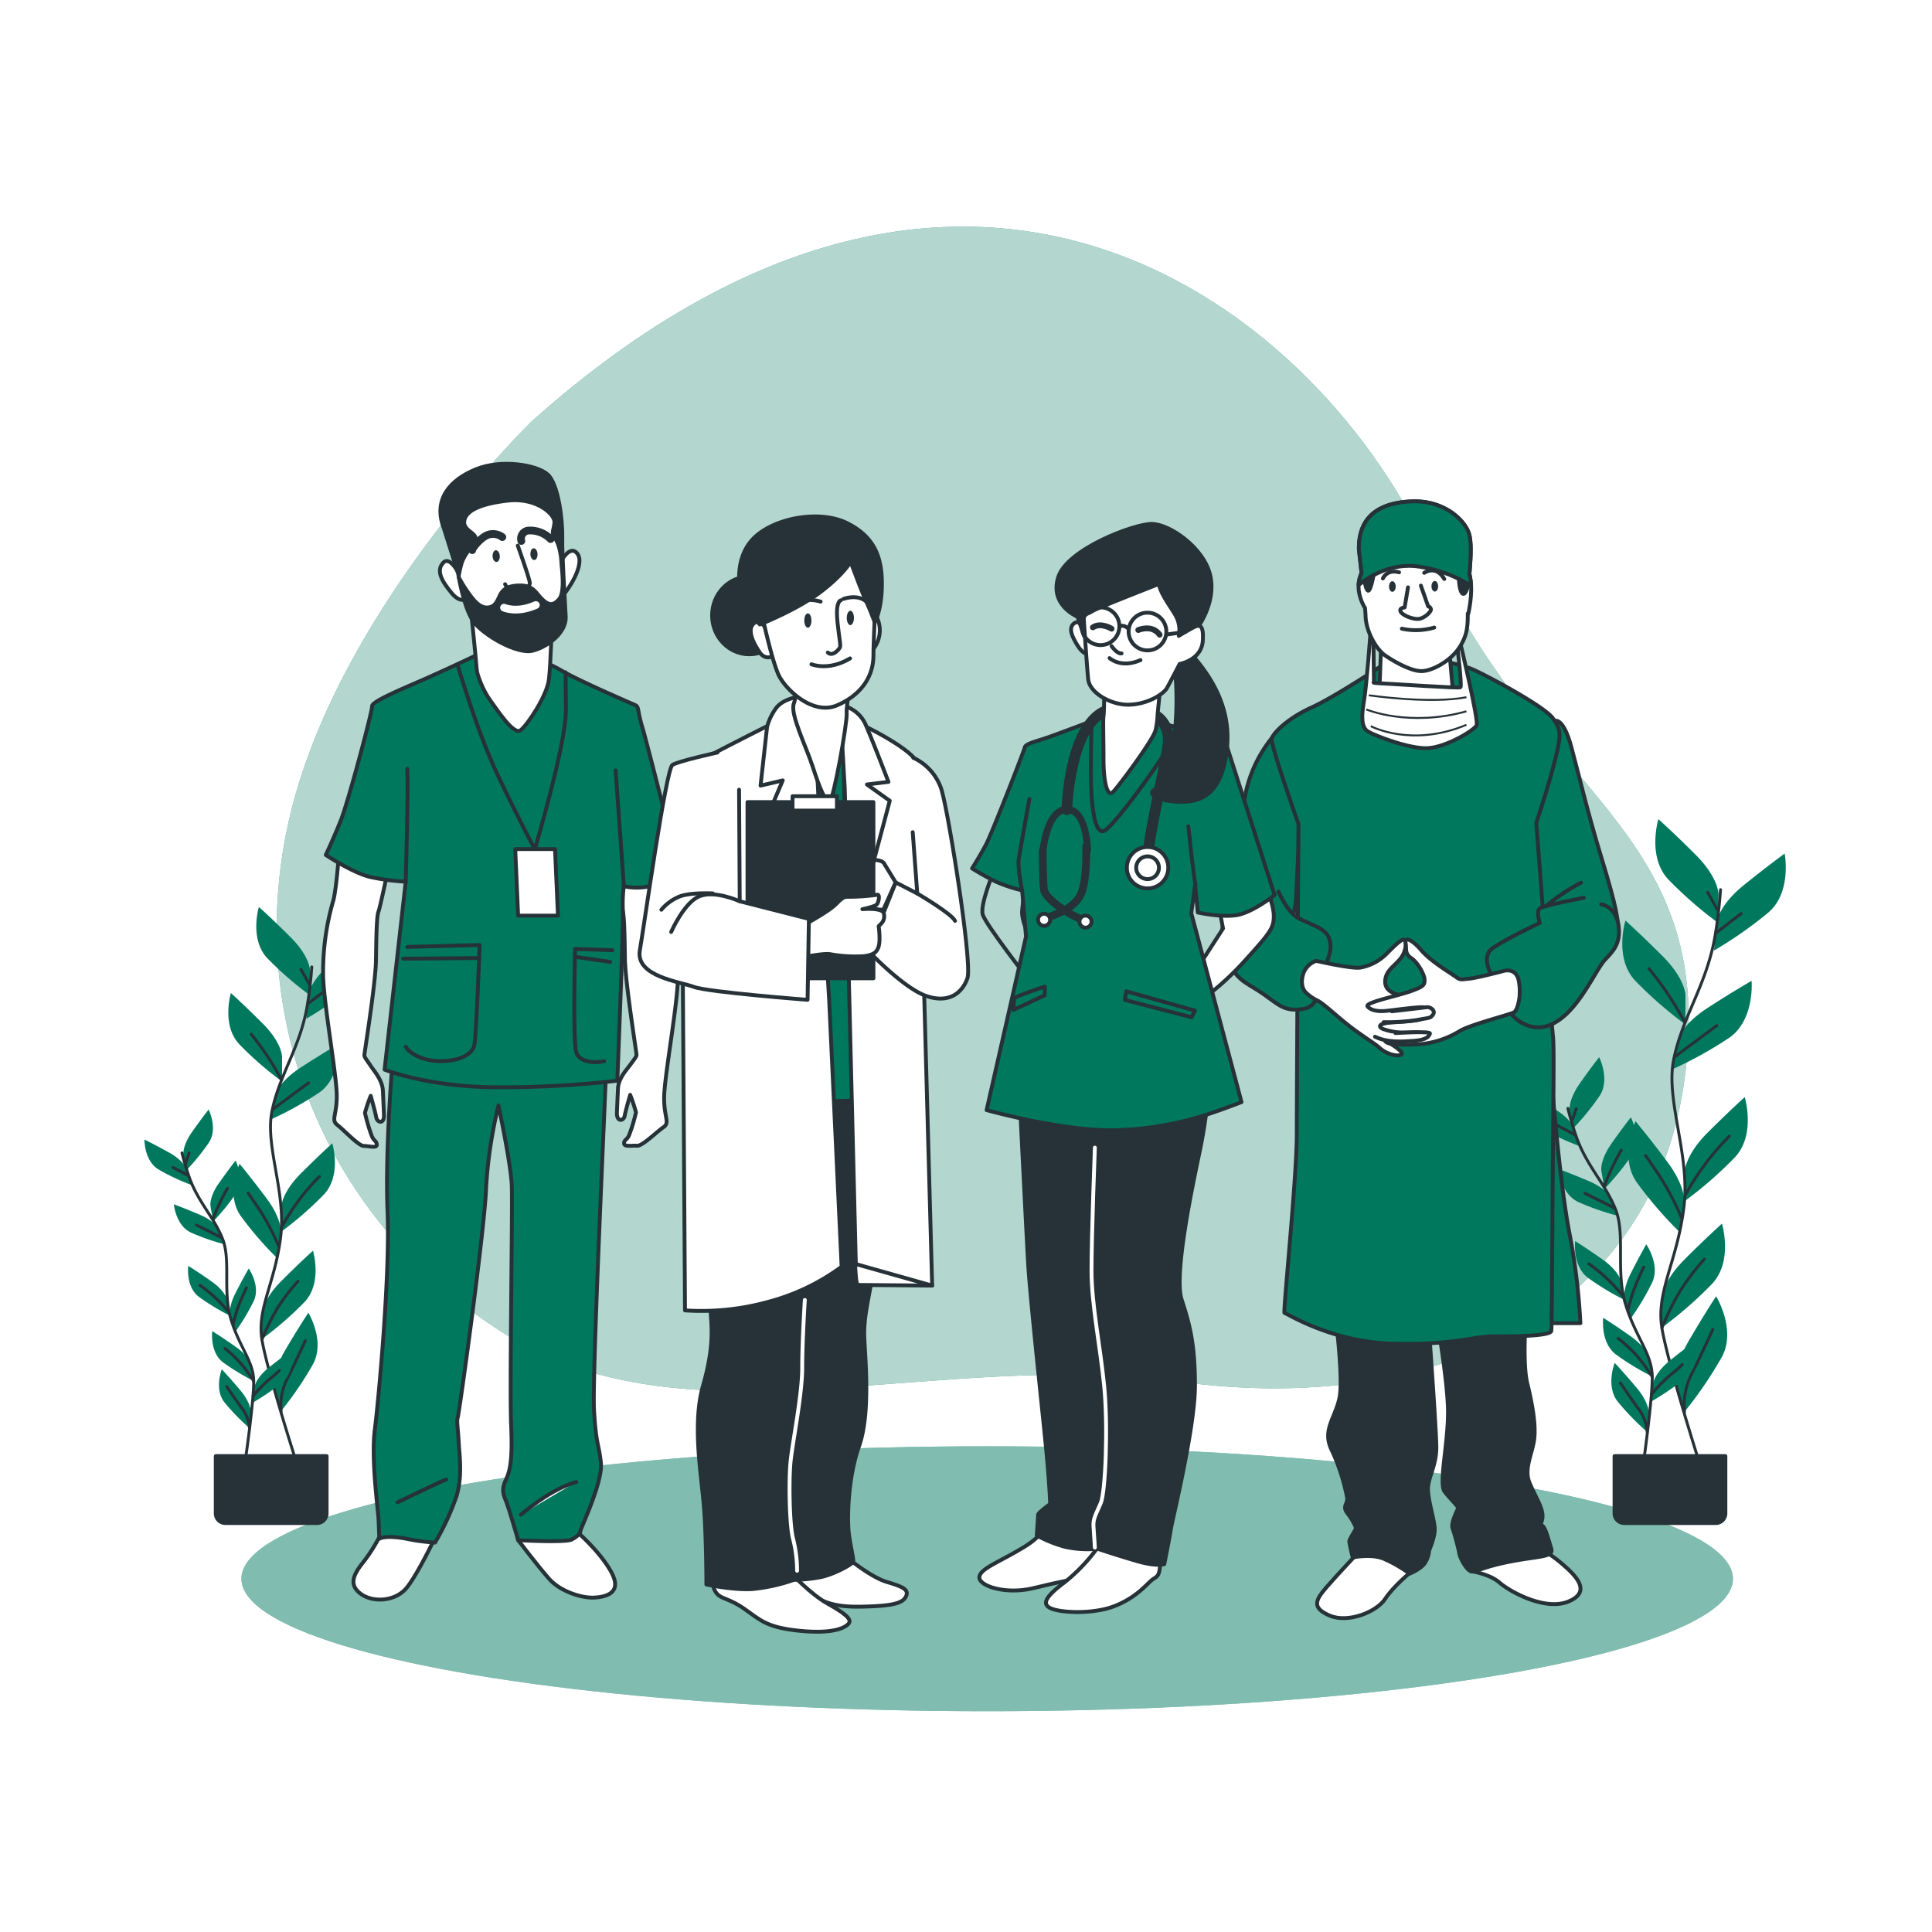<svg class="animated" id="freepik_stories-health-professional-team" xmlns="http://www.w3.org/2000/svg" viewBox="0 0 500 500" version="1.1" xmlns:xlink="http://www.w3.org/1999/xlink" xmlns:svgjs="http://svgjs.com/svgjs"><style>svg#freepik_stories-health-professional-team:not(.animated) .animable {opacity: 0;}svg#freepik_stories-health-professional-team.animated #freepik--background-simple--inject-13 {animation: 3s Infinite  linear floating;animation-delay: 0s;}svg#freepik_stories-health-professional-team.animated #freepik--Plants--inject-13 {animation: 3s Infinite  linear floating;animation-delay: 0s;}            @keyframes floating {                0% {                    opacity: 1;                    transform: translateY(0px);                }                50% {                    transform: translateY(-10px);                }                100% {                    opacity: 1;                    transform: translateY(0px);                }            }        </style><g id="freepik--background-simple--inject-13" class="animable" style="transform-origin: 254.331px 209.344px;"><path d="M137.65,109S90.09,155.09,76,207.38s6.29,107.18,54.22,137.56,111.88,4,175.48,12.68,122.58-16.06,130.45-79.8-38.14-72-65.88-134S252.16,6.82,137.65,109Z" style="fill: rgb(0, 120, 94); transform-origin: 254.331px 209.344px;" id="elduvwx8jjmt4" class="animable"></path><g id="elzcxfr79b6l"><path d="M137.65,109S90.09,155.09,76,207.38s6.29,107.18,54.22,137.56,111.88,4,175.48,12.68,122.58-16.06,130.45-79.8-38.14-72-65.88-134S252.16,6.82,137.65,109Z" style="fill: rgb(255, 255, 255); opacity: 0.7; transform-origin: 254.331px 209.344px;" class="animable"></path></g></g><g id="freepik--Floor--inject-13" class="animable" style="transform-origin: 255.48px 408.58px;"><ellipse cx="255.48" cy="408.58" rx="193" ry="34.28" style="fill: rgb(0, 120, 94); transform-origin: 255.48px 408.58px;" id="elgf34ldkgosq" class="animable"></ellipse><g id="elpcj3bgknuoj"><ellipse cx="255.48" cy="408.58" rx="193" ry="34.28" style="fill: rgb(255, 255, 255); opacity: 0.5; transform-origin: 255.48px 408.58px;" class="animable"></ellipse></g></g><g id="freepik--Plants--inject-13" class="animable" style="transform-origin: 249.773px 303.08px;"><path d="M444.74,231.33s0-4.2-5.88-10.09-9.67-9.24-9.67-9.24-2.94,9.66,2.52,15.55a103.82,103.82,0,0,0,13,11.34Z" style="fill: rgb(0, 120, 94); transform-origin: 436.57px 225.445px;" id="el6be8z4e5kan" class="animable"></path><path d="M436.2,257.57s0-4.2-5.88-10.08-9.66-9.25-9.66-9.25-3,9.67,2.52,15.55a103.31,103.31,0,0,0,13,11.34Z" style="fill: rgb(0, 120, 94); transform-origin: 428.023px 251.685px;" id="elr2h3348o4v" class="animable"></path><path d="M444.37,238.49s.44-4.18,6.92-9.41,10.58-8.17,10.58-8.17,1.91,9.92-4.15,15.19A103.68,103.68,0,0,1,443.57,246Z" style="fill: rgb(0, 120, 94); transform-origin: 452.863px 233.455px;" id="elpjizkhijl4c" class="animable"></path><path d="M434.06,269.48s.88-4.11,7.86-8.63,11.39-7,11.39-7,.85,10.07-5.72,14.68a104.21,104.21,0,0,1-15.12,8.36Z" style="fill: rgb(0, 120, 94); transform-origin: 442.908px 265.37px;" id="eldypqneyskos" class="animable"></path><path d="M436,303.27s0-4.21,5.88-10.09,9.66-9.24,9.66-9.24,2.94,9.66-2.52,15.54a102.89,102.89,0,0,1-13,11.35Z" style="fill: rgb(0, 120, 94); transform-origin: 444.165px 297.385px;" id="eleb321yfe0xe" class="animable"></path><path d="M435.9,311.51s.59-4.16-4.39-10.82-8.25-10.52-8.25-10.52-4.29,9.15.28,15.75A103.2,103.2,0,0,0,434.82,319Z" style="fill: rgb(0, 120, 94); transform-origin: 428.678px 304.585px;" id="elh8tws71du8p" class="animable"></path><path d="M430.1,336s0-4.2,5.88-10.08,9.66-9.24,9.66-9.24,2.95,9.66-2.52,15.54a102.89,102.89,0,0,1-13,11.35Z" style="fill: rgb(0, 120, 94); transform-origin: 438.267px 330.125px;" id="el6dxkql5a2ie" class="animable"></path><path d="M434,358.12s-1.07-4.07,3.13-11.25,7-11.39,7-11.39,5.29,8.6,1.5,15.68a104,104,0,0,1-9.73,14.27Z" style="fill: rgb(0, 120, 94); transform-origin: 440.438px 350.455px;" id="elndx7g7yz1gq" class="animable"></path><path d="M445.27,230.25a118.12,118.12,0,0,1-1.61,13.05c-2.32,12-8.14,19.76-10.46,30.62s4.35,24.83,2.56,38.77-7.21,21.69-5.66,31,9.87,35.4,9.87,35.4" style="fill: none; stroke: rgb(38, 50, 56); stroke-linecap: round; stroke-linejoin: round; stroke-width: 0.75px; transform-origin: 437.547px 304.67px;" id="eljrxinlth0q" class="animable"></path><line x1="444.31" y1="241.28" x2="450.65" y2="236.41" style="fill: none; stroke: rgb(38, 50, 56); stroke-linecap: round; stroke-linejoin: round; stroke-width: 0.75px; transform-origin: 447.48px 238.845px;" id="elxdebvgb57se" class="animable"></line><line x1="444.61" y1="235.68" x2="441.95" y2="230.96" style="fill: none; stroke: rgb(38, 50, 56); stroke-linecap: round; stroke-linejoin: round; stroke-width: 0.75px; transform-origin: 443.28px 233.32px;" id="ely47gtjsy9d" class="animable"></line><path d="M433.55,273.42s5.31-4,10.76-8" style="fill: none; stroke: rgb(38, 50, 56); stroke-linecap: round; stroke-linejoin: round; stroke-width: 0.75px; transform-origin: 438.93px 269.42px;" id="elvx1564jpbwq" class="animable"></path><path d="M435.92,264.39a82.45,82.45,0,0,0-9.15-13.68" style="fill: none; stroke: rgb(38, 50, 56); stroke-linecap: round; stroke-linejoin: round; stroke-width: 0.75px; transform-origin: 431.345px 257.55px;" id="elb7sei5ujeoe" class="animable"></path><path d="M436.2,309.24a65.52,65.52,0,0,1,11.36-15.18" style="fill: none; stroke: rgb(38, 50, 56); stroke-linecap: round; stroke-linejoin: round; stroke-width: 0.75px; transform-origin: 441.88px 301.65px;" id="eldn8bt0ze7t7" class="animable"></path><path d="M435.17,315.14a73.79,73.79,0,0,0-5.75-10.91c-3.09-4.57-3.54-5.16-3.54-5.16" style="fill: none; stroke: rgb(38, 50, 56); stroke-linecap: round; stroke-linejoin: round; stroke-width: 0.75px; transform-origin: 430.525px 307.105px;" id="elt6jyefttrro" class="animable"></path><path d="M430.1,343.68a69.93,69.93,0,0,1,4.78-9.67,62.09,62.09,0,0,1,6.19-8.11" style="fill: none; stroke: rgb(38, 50, 56); stroke-linecap: round; stroke-linejoin: round; stroke-width: 0.75px; transform-origin: 435.585px 334.79px;" id="el1lrbr9y9r65" class="animable"></path><path d="M435.94,365.43a18,18,0,0,1,1.59-9.3c2.21-4.28,4.72-9.88,5.75-12.09" style="fill: none; stroke: rgb(38, 50, 56); stroke-linecap: round; stroke-linejoin: round; stroke-width: 0.75px; transform-origin: 439.569px 354.735px;" id="elxiiaf4wr82p" class="animable"></path><path d="M406.22,287.46s-.46-2.63,2.59-7,5.06-6.85,5.06-6.85,2.89,5.75.11,10a66.18,66.18,0,0,1-6.94,8.53Z" style="fill: rgb(0, 120, 94); transform-origin: 410.691px 282.875px;" id="el3ydqx23jayw" class="animable"></path><path d="M414.42,303s-.45-2.63,2.6-7,5.05-6.85,5.05-6.85,2.9,5.74.11,10a65.72,65.72,0,0,1-6.94,8.52Z" style="fill: rgb(0, 120, 94); transform-origin: 418.894px 298.41px;" id="el5q2tegc23hs" class="animable"></path><path d="M407.23,291.91s-.73-2.57-5.36-5.15-7.53-4-7.53-4-.11,6.43,4.26,9.07a65.55,65.55,0,0,0,9.95,4.68Z" style="fill: rgb(0, 120, 94); transform-origin: 401.445px 289.635px;" id="ellz7uh73gk2j" class="animable"></path><path d="M417.06,310.22s-1-2.48-5.87-4.55-7.9-3.16-7.9-3.16.56,6.4,5.18,8.58a66.08,66.08,0,0,0,10.39,3.6Z" style="fill: rgb(0, 120, 94); transform-origin: 411.075px 308.6px;" id="elxqso68xswkf" class="animable"></path><path d="M419.51,331.62s-.45-2.63-4.78-5.68-7.07-4.75-7.07-4.75-.79,6.38,3.27,9.48a66.76,66.76,0,0,0,9.4,5.7Z" style="fill: rgb(0, 120, 94); transform-origin: 413.964px 328.78px;" id="elwg0v90kjhyo" class="animable"></path><path d="M420.47,336.78s-.83-2.54,1.58-7.26,4-7.49,4-7.49,3.68,5.27,1.53,9.9a65.69,65.69,0,0,1-5.65,9.43Z" style="fill: rgb(0, 120, 94); transform-origin: 424.293px 331.695px;" id="el1z3aism9iap" class="animable"></path><path d="M427.85,358s.31-2.66,4.45-6,6.78-5.14,6.78-5.14,1.16,6.32-2.72,9.64a65.13,65.13,0,0,1-9.06,6.23Z" style="fill: rgb(0, 120, 94); transform-origin: 433.271px 354.795px;" id="eln7hzc0xhwp" class="animable"></path><path d="M426.76,351.48s-.46-2.63-4.78-5.68-7.07-4.75-7.07-4.75-.79,6.38,3.27,9.47a65.64,65.64,0,0,0,9.4,5.71Z" style="fill: rgb(0, 120, 94); transform-origin: 421.214px 348.64px;" id="elmsspl8vh6e" class="animable"></path><path d="M426.7,365.81s.23-2.67-3.19-6.72-5.63-6.38-5.63-6.38-2.38,6,.77,10a65.27,65.27,0,0,0,7.65,7.89Z" style="fill: rgb(0, 120, 94); transform-origin: 421.861px 361.655px;" id="elcmrm0pz2x1b" class="animable"></path><path d="M405.77,286.85a78.21,78.21,0,0,0,2.42,8c2.77,7.28,7.25,11.51,9.89,18.07s0,16,2.6,24.59,6.88,12.81,6.92,18.81S425.27,379,425.27,379" style="fill: none; stroke: rgb(38, 50, 56); stroke-linecap: round; stroke-linejoin: round; stroke-width: 0.75px; transform-origin: 416.685px 332.925px;" id="elkyxke51hqs" class="animable"></path><line x1="407.57" y1="293.66" x2="403.06" y2="291.29" style="fill: none; stroke: rgb(38, 50, 56); stroke-linecap: round; stroke-linejoin: round; stroke-width: 0.75px; transform-origin: 405.315px 292.475px;" id="elavd0d5d536" class="animable"></line><line x1="406.77" y1="290.17" x2="407.93" y2="286.93" style="fill: none; stroke: rgb(38, 50, 56); stroke-linecap: round; stroke-linejoin: round; stroke-width: 0.75px; transform-origin: 407.35px 288.55px;" id="elw00gkr93n8" class="animable"></line><path d="M417.81,312.64s-3.77-1.92-7.62-3.82" style="fill: none; stroke: rgb(38, 50, 56); stroke-linecap: round; stroke-linejoin: round; stroke-width: 0.75px; transform-origin: 414px 310.73px;" id="eli2fklbjut1k" class="animable"></path><path d="M415.21,306.91a61.14,61.14,0,0,1,4.38-9.24" style="fill: none; stroke: rgb(38, 50, 56); stroke-linecap: round; stroke-linejoin: round; stroke-width: 0.75px; transform-origin: 417.4px 302.29px;" id="elannj88rfdfq" class="animable"></path><path d="M420,335.39a42,42,0,0,0-8.77-8.29" style="fill: none; stroke: rgb(38, 50, 56); stroke-linecap: round; stroke-linejoin: round; stroke-width: 0.75px; transform-origin: 415.615px 331.245px;" id="el0sq0jn9wmst" class="animable"></path><path d="M421.32,339a46.88,46.88,0,0,1,2.42-7.47c1.44-3.2,1.66-3.61,1.66-3.61" style="fill: none; stroke: rgb(38, 50, 56); stroke-linecap: round; stroke-linejoin: round; stroke-width: 0.75px; transform-origin: 423.36px 333.46px;" id="el8icnhq594v4" class="animable"></path><path d="M427.39,360.88a39.52,39.52,0,0,1,4.85-5,26.13,26.13,0,0,0,3.14-2.74" style="fill: none; stroke: rgb(38, 50, 56); stroke-linecap: round; stroke-linejoin: round; stroke-width: 0.75px; transform-origin: 431.385px 357.01px;" id="el0i0h6cgvpzoi" class="animable"></path><path d="M427.6,356.32a44.71,44.71,0,0,0-4.05-5.54,39.77,39.77,0,0,0-4.76-4.41" style="fill: none; stroke: rgb(38, 50, 56); stroke-linecap: round; stroke-linejoin: round; stroke-width: 0.75px; transform-origin: 423.195px 351.345px;" id="elxl4h6b9x6fg" class="animable"></path><path d="M426.3,370.6a11.48,11.48,0,0,0-2-5.66c-1.85-2.44-4-5.68-4.92-7" style="fill: none; stroke: rgb(38, 50, 56); stroke-linecap: round; stroke-linejoin: round; stroke-width: 0.75px; transform-origin: 422.84px 364.27px;" id="elwovqa9aso1" class="animable"></path><path d="M417.84,376.84h28.69a0,0,0,0,1,0,0v14.83a2.49,2.49,0,0,1-2.49,2.49H420.33a2.49,2.49,0,0,1-2.49-2.49V376.84A0,0,0,0,1,417.84,376.84Z" style="fill: rgb(38, 50, 56); stroke: rgb(38, 50, 56); stroke-linecap: round; stroke-linejoin: round; transform-origin: 432.185px 385.5px;" id="elt2mkn2fp4o" class="animable"></path><path d="M80.24,251.16s0-3.58-5-8.58S67,234.72,67,234.72s-2.5,8.22,2.14,13.22a88.54,88.54,0,0,0,11.08,9.65Z" style="fill: rgb(0, 120, 94); transform-origin: 73.284px 246.155px;" id="elkdgh9asw8h" class="animable"></path><path d="M73,273.47s0-3.57-5-8.57S59.76,257,59.76,257s-2.5,8.21,2.14,13.22A88,88,0,0,0,73,279.9Z" style="fill: rgb(0, 120, 94); transform-origin: 66.044px 268.45px;" id="eloo2fi2j9pgi" class="animable"></path><path d="M79.93,257.24s.37-3.55,5.88-8,9-6.94,9-6.94,1.62,8.43-3.53,12.92a88.34,88.34,0,0,1-12,8.42Z" style="fill: rgb(0, 120, 94); transform-origin: 87.166px 252.97px;" id="el3wiw1cd8mhc" class="animable"></path><path d="M71.16,283.6s.75-3.5,6.68-7.34,9.69-6,9.69-6,.72,8.55-4.87,12.47a88.13,88.13,0,0,1-12.85,7.12Z" style="fill: rgb(0, 120, 94); transform-origin: 78.685px 280.055px;" id="elfg0sbmeoyvg" class="animable"></path><path d="M72.81,312.33s0-3.57,5-8.58S86,295.89,86,295.89s2.5,8.22-2.15,13.22a87.1,87.1,0,0,1-11.07,9.65Z" style="fill: rgb(0, 120, 94); transform-origin: 79.726px 307.325px;" id="el9mpg8b4m16b" class="animable"></path><path d="M72.72,319.34s.51-3.53-3.73-9.2-7-8.95-7-8.95-3.64,7.78.24,13.4a87.9,87.9,0,0,0,9.6,11.12Z" style="fill: rgb(0, 120, 94); transform-origin: 66.59px 313.45px;" id="elau9vcq8l1mj" class="animable"></path><path d="M67.79,340.13s0-3.57,5-8.58S81,323.69,81,323.69s2.5,8.22-2.14,13.22a88.54,88.54,0,0,1-11.08,9.65Z" style="fill: rgb(0, 120, 94); transform-origin: 74.726px 335.125px;" id="el997wj755ts6" class="animable"></path><path d="M71.13,359s-.91-3.45,2.67-9.56,6-9.69,6-9.69S84.26,347,81,353.06a88.36,88.36,0,0,1-8.27,12.13Z" style="fill: rgb(0, 120, 94); transform-origin: 76.609px 352.47px;" id="elj9zg4dmncus" class="animable"></path><path d="M80.69,250.24a99.91,99.91,0,0,1-1.37,11.1c-2,10.21-6.92,16.8-8.89,26s3.7,21.12,2.18,33-6.14,18.44-4.82,26.35,8.4,30.11,8.4,30.11" style="fill: none; stroke: rgb(38, 50, 56); stroke-linecap: round; stroke-linejoin: round; stroke-width: 0.75px; transform-origin: 74.123px 313.52px;" id="el1f5oqbriqt4" class="animable"></path><line x1="79.88" y1="259.62" x2="85.27" y2="255.48" style="fill: none; stroke: rgb(38, 50, 56); stroke-linecap: round; stroke-linejoin: round; stroke-width: 0.75px; transform-origin: 82.575px 257.55px;" id="elx77jrbbmuns" class="animable"></line><line x1="80.13" y1="254.85" x2="77.87" y2="250.84" style="fill: none; stroke: rgb(38, 50, 56); stroke-linecap: round; stroke-linejoin: round; stroke-width: 0.75px; transform-origin: 79px 252.845px;" id="el7r9ye18l9ma" class="animable"></line><path d="M70.73,287s4.51-3.39,9.15-6.77" style="fill: none; stroke: rgb(38, 50, 56); stroke-linecap: round; stroke-linejoin: round; stroke-width: 0.75px; transform-origin: 75.305px 283.615px;" id="ellubvnfy1mhp" class="animable"></path><path d="M72.74,279.27A70.16,70.16,0,0,0,65,267.64" style="fill: none; stroke: rgb(38, 50, 56); stroke-linecap: round; stroke-linejoin: round; stroke-width: 0.75px; transform-origin: 68.87px 273.455px;" id="el3581nb1yix" class="animable"></path><path d="M73,317.41a55.82,55.82,0,0,1,9.66-12.91" style="fill: none; stroke: rgb(38, 50, 56); stroke-linecap: round; stroke-linejoin: round; stroke-width: 0.75px; transform-origin: 77.83px 310.955px;" id="elg95jc1yq64" class="animable"></path><path d="M72.1,322.43a63.07,63.07,0,0,0-4.88-9.28c-2.64-3.89-3-4.39-3-4.39" style="fill: none; stroke: rgb(38, 50, 56); stroke-linecap: round; stroke-linejoin: round; stroke-width: 0.75px; transform-origin: 68.16px 315.595px;" id="elgujwx5ugvvb" class="animable"></path><path d="M67.79,346.69a60.82,60.82,0,0,1,4.06-8.22,53,53,0,0,1,5.27-6.89" style="fill: none; stroke: rgb(38, 50, 56); stroke-linecap: round; stroke-linejoin: round; stroke-width: 0.75px; transform-origin: 72.455px 339.135px;" id="el5f0lzl8gztu" class="animable"></path><path d="M72.76,365.19a15.3,15.3,0,0,1,1.35-7.91c1.88-3.64,4-8.4,4.89-10.28" style="fill: none; stroke: rgb(38, 50, 56); stroke-linecap: round; stroke-linejoin: round; stroke-width: 0.75px; transform-origin: 75.845px 356.095px;" id="ela77c67j9rgu" class="animable"></path><path d="M47.48,298.89s-.38-2.24,2.21-5.92,4.3-5.82,4.3-5.82,2.46,4.88.09,8.52a55.9,55.9,0,0,1-5.9,7.25Z" style="fill: rgb(0, 120, 94); transform-origin: 51.285px 295.035px;" id="elh14xnomzv5d" class="animable"></path><path d="M54.46,312.1s-.39-2.24,2.21-5.92,4.3-5.83,4.3-5.83,2.46,4.89.09,8.53a55.9,55.9,0,0,1-5.9,7.25Z" style="fill: rgb(0, 120, 94); transform-origin: 58.265px 308.24px;" id="elv2ldnyzn4d" class="animable"></path><path d="M48.34,302.67s-.62-2.18-4.55-4.37-6.4-3.38-6.4-3.38-.1,5.46,3.61,7.72a56.19,56.19,0,0,0,8.46,4Z" style="fill: rgb(0, 120, 94); transform-origin: 43.425px 300.78px;" id="elfg79z0u8ua6" class="animable"></path><path d="M56.7,318.25s-.85-2.11-5-3.88S45,311.68,45,311.68s.48,5.45,4.41,7.3a56.22,56.22,0,0,0,8.83,3.07Z" style="fill: rgb(0, 120, 94); transform-origin: 51.62px 316.865px;" id="el8rs9i56z6bd" class="animable"></path><path d="M58.79,336.44s-.39-2.24-4.07-4.83-6-4-6-4S48,333,51.49,335.63a56.5,56.5,0,0,0,8,4.85Z" style="fill: rgb(0, 120, 94); transform-origin: 54.074px 334.045px;" id="elso5ouqimwoj" class="animable"></path><path d="M59.6,340.83s-.7-2.16,1.34-6.17,3.43-6.37,3.43-6.37,3.13,4.48,1.3,8.42a55.62,55.62,0,0,1-4.8,8Z" style="fill: rgb(0, 120, 94); transform-origin: 62.864px 336.5px;" id="elwjix9m6lt1b" class="animable"></path><path d="M65.88,358.91s.26-2.26,3.79-5.06,5.76-4.37,5.76-4.37,1,5.37-2.31,8.2A56.08,56.08,0,0,1,65.41,363Z" style="fill: rgb(0, 120, 94); transform-origin: 70.491px 356.24px;" id="elhrrbm9neglj" class="animable"></path><path d="M65,353.33s-.39-2.24-4.07-4.83-6-4-6-4-.68,5.43,2.78,8.06a56.07,56.07,0,0,0,8,4.85Z" style="fill: rgb(0, 120, 94); transform-origin: 60.293px 350.955px;" id="elvfexocb7np8" class="animable"></path><path d="M64.9,365.51s.19-2.26-2.71-5.71-4.79-5.42-4.79-5.42-2,5.07.65,8.5a56.09,56.09,0,0,0,6.51,6.71Z" style="fill: rgb(0, 120, 94); transform-origin: 60.789px 361.985px;" id="elu0tpyptdsrb" class="animable"></path><path d="M47.1,298.37a67.06,67.06,0,0,0,2.06,6.81c2.35,6.19,6.17,9.78,8.41,15.36s0,13.64,2.21,20.91,5.85,10.9,5.88,16-2,19.29-2,19.29" style="fill: none; stroke: rgb(38, 50, 56); stroke-linecap: round; stroke-linejoin: round; stroke-width: 0.75px; transform-origin: 56.38px 337.555px;" id="elk9wvusz508" class="animable"></path><line x1="48.63" y1="304.16" x2="44.8" y2="302.15" style="fill: none; stroke: rgb(38, 50, 56); stroke-linecap: round; stroke-linejoin: round; stroke-width: 0.75px; transform-origin: 46.715px 303.155px;" id="ely5bxhpm7iq" class="animable"></line><line x1="47.96" y1="301.2" x2="48.94" y2="298.44" style="fill: none; stroke: rgb(38, 50, 56); stroke-linecap: round; stroke-linejoin: round; stroke-width: 0.75px; transform-origin: 48.45px 299.82px;" id="elrh6yuwqc1i8" class="animable"></line><path d="M57.34,320.3s-3.2-1.63-6.48-3.25" style="fill: none; stroke: rgb(38, 50, 56); stroke-linecap: round; stroke-linejoin: round; stroke-width: 0.75px; transform-origin: 54.1px 318.675px;" id="elydyi42iqkie" class="animable"></path><path d="M55.13,315.43a52.65,52.65,0,0,1,3.73-7.86" style="fill: none; stroke: rgb(38, 50, 56); stroke-linecap: round; stroke-linejoin: round; stroke-width: 0.75px; transform-origin: 56.995px 311.5px;" id="el70sp4imvnai" class="animable"></path><path d="M59.23,339.65a35.59,35.59,0,0,0-7.46-7" style="fill: none; stroke: rgb(38, 50, 56); stroke-linecap: round; stroke-linejoin: round; stroke-width: 0.75px; transform-origin: 55.5px 336.15px;" id="eliznl64ifpos" class="animable"></path><path d="M60.32,342.7a40.36,40.36,0,0,1,2.06-6.35c1.23-2.72,1.41-3.08,1.41-3.08" style="fill: none; stroke: rgb(38, 50, 56); stroke-linecap: round; stroke-linejoin: round; stroke-width: 0.75px; transform-origin: 62.055px 337.985px;" id="elagq99u8upt" class="animable"></path><path d="M65.49,361.32a33.35,33.35,0,0,1,4.12-4.27,22.07,22.07,0,0,0,2.67-2.33" style="fill: none; stroke: rgb(38, 50, 56); stroke-linecap: round; stroke-linejoin: round; stroke-width: 0.75px; transform-origin: 68.885px 358.02px;" id="eljcsvl7m8ob" class="animable"></path><path d="M65.66,357.45a37.76,37.76,0,0,0-3.44-4.71,33.45,33.45,0,0,0-4-3.76" style="fill: none; stroke: rgb(38, 50, 56); stroke-linecap: round; stroke-linejoin: round; stroke-width: 0.75px; transform-origin: 61.94px 353.215px;" id="else5zjcigvk" class="animable"></path><path d="M64.56,369.59a9.83,9.83,0,0,0-1.71-4.82c-1.57-2.07-3.43-4.83-4.18-5.91" style="fill: none; stroke: rgb(38, 50, 56); stroke-linecap: round; stroke-linejoin: round; stroke-width: 0.75px; transform-origin: 61.615px 364.225px;" id="elcpljpdyglwv" class="animable"></path><path d="M55.84,376.84H84.53a0,0,0,0,1,0,0v14.83A2.49,2.49,0,0,1,82,394.16H58.33a2.49,2.49,0,0,1-2.49-2.49V376.84A0,0,0,0,1,55.84,376.84Z" style="fill: rgb(38, 50, 56); stroke: rgb(38, 50, 56); stroke-linecap: round; stroke-linejoin: round; transform-origin: 70.185px 385.5px;" id="elrd448e01ii" class="animable"></path></g><g id="freepik--character-4--inject-13" class="animable" style="transform-origin: 367.637px 274.264px;"><path d="M329.14,191a34.12,34.12,0,0,0-6.92,15c-1.84,9.33-6.37,26.86-5.8,32.94s2,9.47,7.49,10.46,8.62-3.82,9.76-7.92a71.68,71.68,0,0,0,1.69-8.2L336.49,211s-2-13.39-2.95-16.21S329.14,191,329.14,191Z" style="fill: rgb(0, 120, 94); stroke: rgb(38, 50, 56); stroke-linecap: round; stroke-linejoin: round; transform-origin: 326.43px 220.266px;" id="el7vzwupjf1kl" class="animable"></path><path d="M402.68,186.54s2-.44,3.9,6.5,4.19,16.9,7.94,29.18,4.48,16.33,4.19,19.07-2.45,5.78-10,5.78-11-2.89-13-9.39S394,211.1,393.86,208.5,400.36,185.24,402.68,186.54Z" style="fill: rgb(0, 120, 94); stroke: rgb(38, 50, 56); stroke-linecap: round; stroke-linejoin: round; transform-origin: 406.312px 216.776px;" id="el0x7pqwcjqn0p" class="animable"></path><path d="M351.1,402.24s-4.91,5.2-7.8,8.53-3.9,5.34.86,7.36,12.14-1,14.31-4.33,6.79-7.08,6.79-7.08,2.45-2.74-.73-6.64S352.54,400.65,351.1,402.24Z" style="fill: rgb(255, 255, 255); stroke: rgb(38, 50, 56); stroke-linecap: round; stroke-linejoin: round; transform-origin: 353.511px 408.653px;" id="elz7zl7iipdkr" class="animable"></path><path d="M380.57,406.58s4.91.72,7.51,3,11.71,7.37,17.77,4.91,2.17-6.5-1.15-9.39a35.28,35.28,0,0,0-6.07-4.33s-9.68-.72-14,1.44S380.57,406.58,380.57,406.58Z" style="fill: rgb(255, 255, 255); stroke: rgb(38, 50, 56); stroke-linecap: round; stroke-linejoin: round; transform-origin: 394.796px 407.9px;" id="el9o5hujqqs8b" class="animable"></path><path d="M345.46,339.39s2.32,17.34,1.16,22.54-4.48,8.24-2,13.3a52.28,52.28,0,0,1,4,12.28c.29,1.73-1.3,2.16,0,4a16.33,16.33,0,0,1,2.31,3.9c0,.44-1.73,2.89-1.73,3.47s.87,4.19.87,4.19,4.62-1,7.94.29a34.19,34.19,0,0,1,6.79,3.9s3-1.16,4.05-2.89a6.75,6.75,0,0,0,1-3c.14-.58,1.59-3.62,1.45-5.93s-1.74-7.22-1.74-10.11,2.17-6.07,2.17-10.69-2.17-34.24-2.17-34.24l2-.73s3.18,17.63,3.18,25.87-2.45,18.49-.86,20.51,3.46,3.76,3.46,4.19-1.88,3.61-1.44,5.2a63.59,63.59,0,0,1,1.73,6.36c0,.87,1.59,4.19,2.89,4.77s2-.73,9.68-2.31,12-1.16,11.27-3.47-1.44-5.35-2.31-5.93.29-1,0-3.17-1.88-4.48-3.32-7.95.57-7.22,1.15-10.84-.29-9-1.73-14.88-.15-20.37-.15-20.37l.73-5.63s-22.11,2-35.69,1.87l-14.59-.14S344.6,334.77,345.46,339.39Z" style="fill: rgb(38, 50, 56); stroke: rgb(38, 50, 56); stroke-linecap: round; stroke-linejoin: round; transform-origin: 372.636px 369.64px;" id="elbww1wjnsx3l" class="animable"></path><path d="M401.52,279s2,26.3,4.62,40A166.14,166.14,0,0,1,409,342.43H398.49c-.44,0,.72-48.69,1-53A62.83,62.83,0,0,1,401.52,279Z" style="fill: rgb(0, 120, 94); stroke: rgb(38, 50, 56); stroke-linecap: round; stroke-linejoin: round; transform-origin: 403.696px 310.715px;" id="elebcb6jsnni" class="animable"></path><path d="M358,172s-12.28,8.23-18.63,11.12-9.83,6.65-10.26,8,6.93,22.1,6.93,22.1-.43,68.63-.43,80.19-3.61,46.37-3.18,46.37,12,7.52,27.88,7.95,21-1.88,26-1.88,15,0,15.17-1.44.29-33.38.43-48.26.29-25.43,0-27.88-4.33-55.34-4.33-55.34,3-8.81,4.77-15.89,1.73-7.95-.44-11.12S383.46,174.11,380.57,173a43.45,43.45,0,0,0-11-2.31C366.85,170.5,358,172,358,172Z" style="fill: rgb(0, 120, 94); stroke: rgb(38, 50, 56); stroke-linecap: round; stroke-linejoin: round; transform-origin: 366.352px 259.228px;" id="el6cy6omrpx3e" class="animable"></path><path d="M330.87,230.75s1.88,4.33,4.19,6.21,7.66,2.75,8.81,5.64,0,5.05-1.3,8.52-.57,9.25-5.34,10-6.21-1-10.12-3.76-6.35-3.18-8.66-7.37-3-10-1-13.14" style="fill: rgb(0, 120, 94); stroke: rgb(38, 50, 56); stroke-linecap: round; stroke-linejoin: round; transform-origin: 330.308px 246.022px;" id="elsivjbcw4qfb" class="animable"></path><path d="M357.46,166.31,357,178.45s-1.15,1.73,5.78,2.16a52.41,52.41,0,0,0,13.29-1l-1.15-13.14s-7.23,3-11.42,1.59A40.42,40.42,0,0,0,357.46,166.31Z" style="fill: rgb(255, 255, 255); stroke: rgb(38, 50, 56); stroke-linecap: round; stroke-linejoin: round; transform-origin: 366.499px 173.496px;" id="elu9xb0ga3a1f" class="animable"></path><path d="M354.71,163.28s-1,14-1.73,18.2-.58,6.79,1,7.8,10.83,4.63,15.6,4.34,12-4.63,12.57-5.93S377.83,166,377.83,166l-.73.87s1.3,10.69.87,11-17.19-.87-20.23-1-2.16-.29-2.16-.29l-.15-12.28Z" style="fill: rgb(255, 255, 255); stroke: rgb(38, 50, 56); stroke-linecap: round; stroke-linejoin: round; transform-origin: 367.378px 178.458px;" id="el68w6rtza257" class="animable"></path><path d="M354.25,179.94s15.79,2.33,25.26.5" style="fill: none; stroke: rgb(38, 50, 56); stroke-miterlimit: 10; stroke-width: 0.5px; transform-origin: 366.88px 180.541px;" id="el0ummkgm3y99" class="animable"></path><path d="M353.59,183.6s11,4.65,25.92.49" style="fill: none; stroke: rgb(38, 50, 56); stroke-miterlimit: 10; stroke-width: 0.5px; transform-origin: 366.55px 184.71px;" id="elmz0te1404a8" class="animable"></path><path d="M354.75,187.92s10.47,5.65,24.76-.34" style="fill: none; stroke: rgb(38, 50, 56); stroke-miterlimit: 10; stroke-width: 0.5px; transform-origin: 367.13px 188.957px;" id="elppelpgaksqf" class="animable"></path><path d="M380.29,148.54c.36-4.44.66-9-.44-11.27-1.73-3.61-6.94-7.8-14.45-7.51s-13.87,3.18-13.72,12.42c0,0,.32,2.75.69,6.12a8.28,8.28,0,0,0-.69,4.72,11.63,11.63,0,0,0,1.59,4.35c.07.86.12,1.6.14,2.15.14,3.9,2.74,8.52,5.06,10.11s6.64,4.05,9.39,4.05,7.65-2.6,10-6.36c1.82-3,2-5,2-8.53H380a31.34,31.34,0,0,0,.73-5.64A17.43,17.43,0,0,0,380.29,148.54Z" style="fill: rgb(255, 255, 255); stroke: rgb(38, 50, 56); stroke-linecap: round; stroke-linejoin: round; transform-origin: 366.167px 151.713px;" id="elagfwxigtxw" class="animable"></path><path d="M353,149.41s.43,3.61,1.15,3.46,1.59-5.34,1.59-5.34Z" style="fill: rgb(38, 50, 56); stroke: rgb(38, 50, 56); stroke-linecap: round; stroke-linejoin: round; transform-origin: 354.37px 150.202px;" id="ele2i0hgtvfzs" class="animable"></path><path d="M377.54,149s0,4.05,1,4.63,1.73-3.47,1.73-3.47A7.17,7.17,0,0,0,377.54,149Z" style="fill: rgb(38, 50, 56); stroke: rgb(38, 50, 56); stroke-linecap: round; stroke-linejoin: round; transform-origin: 378.905px 151.343px;" id="el6c2arpzkxm3" class="animable"></path><path d="M379.85,137.27c-1.73-3.61-6.94-7.8-14.45-7.51s-13.87,3.18-13.72,12.42c0,0,.32,2.75.69,6.12a8.33,8.33,0,0,0-.77,3.11c2.81-2.25,8.07-5.47,14.67-4.89a34.25,34.25,0,0,1,14.44,5.09,16.92,16.92,0,0,0-.42-3.07C380.65,144.1,381,139.57,379.85,137.27Z" style="fill: rgb(0, 120, 94); stroke: rgb(38, 50, 56); stroke-linecap: round; stroke-linejoin: round; transform-origin: 366.155px 140.678px;" id="elsdodbc0p8cr" class="animable"></path><path d="M364.39,152l-.87,5.2s-1.59.14-1,1.15,3.61,2.17,5.06,1.74,2.89-1.88,2.74-2.46a1,1,0,0,0-.72-.72l-1.88-5.35" style="fill: none; stroke: rgb(38, 50, 56); stroke-linecap: round; stroke-linejoin: round; transform-origin: 366.36px 155.871px;" id="elupkmp2qxqhd" class="animable"></path><path d="M362.8,162.7a17.14,17.14,0,0,0,8.38-.29" style="fill: none; stroke: rgb(38, 50, 56); stroke-linecap: round; stroke-linejoin: round; transform-origin: 366.99px 162.748px;" id="eltc6nlvr87xo" class="animable"></path><path d="M361.21,151.79c0,.76-.39,1.37-.87,1.37s-.86-.61-.86-1.37.39-1.37.86-1.37S361.21,151,361.21,151.79Z" style="fill: rgb(38, 50, 56); transform-origin: 360.345px 151.79px;" id="elah9pwzre2ne" class="animable"></path><path d="M372.19,151.72c0,.76-.39,1.37-.86,1.37s-.87-.61-.87-1.37.39-1.37.87-1.37S372.19,151,372.19,151.72Z" style="fill: rgb(38, 50, 56); transform-origin: 371.325px 151.72px;" id="elrtmlze7tna" class="animable"></path><path d="M357.89,149.7s1-2.46,4.19-1.59" style="fill: none; stroke: rgb(38, 50, 56); stroke-linecap: round; stroke-linejoin: round; transform-origin: 359.985px 148.812px;" id="elio0039rj02" class="animable"></path><path d="M368.58,148.25s3-2.17,5.2,1.59" style="fill: none; stroke: rgb(38, 50, 56); stroke-linecap: round; stroke-linejoin: round; transform-origin: 371.18px 148.734px;" id="eln1uveiqw78p" class="animable"></path><path d="M341.27,248.81s8.82,2,10.84,1.59a12.82,12.82,0,0,0,6.93-3.76c2.61-2.6,4.77-4.77,4.77-2.6a6.45,6.45,0,0,1-1.88,4.62c-1,1.16-2.89,2.46-3.32,4.34s.15,3.32,2.46,4.19,9.53,2.16,9.53,4-.58,6.22-3.18,7.66-8.95.43-8.95.43,5.2,2.89,4.19,3.62-4.05-.29-5.49-1.59-2-1.45-6.22-4.48-7.8-6.65-9.82-7.8a12.06,12.06,0,0,1-3-2c-1.16-1-1.59-3-.73-5.34a5.43,5.43,0,0,1,3.18-3Z" style="fill: rgb(255, 255, 255); stroke: rgb(38, 50, 56); stroke-linecap: round; stroke-linejoin: round; transform-origin: 353.773px 258.148px;" id="el1jgxpv20nvd" class="animable"></path><path d="M409.9,232.34s-10.4,2-11.41,2.74,0,3.76,0,3.76-8.82,4.19-12.14,6.5-.29,6.94-.14,7.51c0,0,2.6,8.53,6.93,11.42s8.81,1.87,13.15-2.75,7.08-11,9.1-13.15,4.19-4.19,3.47-9-4.48-5.35-4.48-5.35" style="fill: rgb(0, 120, 94); stroke: rgb(38, 50, 56); stroke-linecap: round; stroke-linejoin: round; transform-origin: 401.901px 249.114px;" id="elpdsdxm5ompf" class="animable"></path><path d="M388.66,251.41s-6.64,1.73-8.52,1.88-2.17.43-3.32-.44-6.51-4-9-6.93-4.34-3.47-4.05-1.88-.29,2.74,1.45,3.9,3.46,4.34,3.46,5.64-.14,1.73-3.75,3-11.85,2.89-11,3.9,2.6,1.3,4.48,1.16,9.68-1.3,10.25-.87a1.73,1.73,0,0,1-.43,2.74c-1.3.87-5.92.87-8.67,1.16s-2.89,1-1.73,1.59a15.2,15.2,0,0,0,5.83.95c2.31,0,5-.23,3.85.49s-2.75.87-5.64,1.3-3.9-.86-3.46.29,3.9,1.16,8.23,1a23.52,23.52,0,0,0,11.13-3.46c2.89-1.74,13.43-4.34,14.16-4.91s1.87-3.91,1.15-7.95S388.66,251.41,388.66,251.41Z" style="fill: rgb(255, 255, 255); stroke: rgb(38, 50, 56); stroke-linecap: round; stroke-linejoin: round; transform-origin: 373.589px 256.763px;" id="eljqdbenj7zhr" class="animable"></path><path d="M400.08,234.5a52.75,52.75,0,0,1,9.1-6.06" style="fill: none; stroke: rgb(38, 50, 56); stroke-linecap: round; stroke-linejoin: round; transform-origin: 404.63px 231.47px;" id="el4gxm9sopjeh" class="animable"></path><path d="M360.2,261.72s8.22-.94,9.05-1.06,2.35.82,1.64,1.88-1.06.82-4,1.41a52.68,52.68,0,0,1-8.82.59" style="fill: rgb(255, 255, 255); stroke: rgb(38, 50, 56); stroke-linecap: round; stroke-linejoin: round; transform-origin: 364.572px 262.599px;" id="elnrpb91qvkj9" class="animable"></path><path d="M361.14,267.36s9.16-.59,8.93.12-.82,1.64-4.11,1.88-7,.47-10.11-1.06" style="fill: rgb(255, 255, 255); stroke: rgb(38, 50, 56); stroke-linecap: round; stroke-linejoin: round; transform-origin: 362.962px 268.332px;" id="eltgerpnum7w7" class="animable"></path></g><g id="freepik--character-3--inject-13" class="animable" style="transform-origin: 290.72px 276.392px;"><path d="M269.52,395.12s1.56,1.55-4.66,5.35-11.41,5.53-11.41,7.78,6.91,4.49,14,2.76,10-2.24,14-2.93,5.19-4.15,5.19-9-10.54-6-11.75-6.22S270.39,393.22,269.52,395.12Z" style="fill: rgb(255, 255, 255); stroke: rgb(38, 50, 56); stroke-linecap: round; stroke-linejoin: round; transform-origin: 270.045px 402.22px;" id="eldx1bstjinhp" class="animable"></path><path d="M285.07,399.09a46.1,46.1,0,0,1-9.5,10.37c-5.36,4-6.05,5.87-3.28,6.91s10.71,1.38,16.07-.69,7.95-5.18,9.5-6.57,2.42-.52,2.42-6.05-5.88-7.43-10.71-7.08S285.07,399.09,285.07,399.09Z" style="fill: rgb(255, 255, 255); stroke: rgb(38, 50, 56); stroke-linecap: round; stroke-linejoin: round; transform-origin: 285.489px 406.567px;" id="el6aqorb8ka46" class="animable"></path><path d="M264,286.43s1.56,31.45,2.08,40.61,4.32,43.54,5,51.66.69,10.54.69,10.54-3.11,2.25-3.11,2.77-.35,5.35-.35,5.35a33.1,33.1,0,0,0,7.26,2.94,26.57,26.57,0,0,0,8.47.52s5.7,1.9,10.54,3.28,6.74.69,6.74.69,1.38-6.91,1.72-9.16,6.22-26.09,6.22-37-1.38-15.9-3.45-22.29,2.76-29.21,4.49-37.5a136.63,136.63,0,0,0,2.25-14S297.69,292.48,264,286.43Z" style="fill: rgb(38, 50, 56); stroke: rgb(38, 50, 56); stroke-linecap: round; stroke-linejoin: round; transform-origin: 288.275px 344.901px;" id="elbg00nnvmxw" class="animable"></path><path d="M283.35,297s-.87,23-.87,31.79,2.25,19.53,3.28,29.9.35,27.3-.86,30.24-2.07,4-1.9,6.22.35,5.35.35,5.35" style="fill: none; stroke: rgb(255, 255, 255); stroke-linecap: round; stroke-linejoin: round; transform-origin: 284.372px 348.75px;" id="elovubmzm96us" class="animable"></path><path d="M280.58,163.22s-1-3.11-2.6-1.9-.51,3.46.87,5.71,2.93,2.76,3.11,1.55S280.58,163.22,280.58,163.22Z" style="fill: rgb(255, 255, 255); stroke: rgb(38, 50, 56); stroke-linecap: round; stroke-linejoin: round; transform-origin: 279.58px 165.129px;" id="elsa8gexdwf2" class="animable"></path><path d="M280.58,164.61l-1.73-5s-7.25-2.94-5-10.2,19.53-13.82,24.19-13.82,13.65,6.22,15.21,13.48-3.63,13.82-3.63,13.82-2.25,6.39-4,6.05-.7-5.36-2.94-9.33-3.63-6-6.05-5-12.44,4-13.3,5.35S280.93,165.47,280.58,164.61Z" style="fill: rgb(38, 50, 56); stroke: rgb(38, 50, 56); stroke-linecap: round; stroke-linejoin: round; transform-origin: 293.48px 152.272px;" id="el1sk7v2hltdh" class="animable"></path><path d="M315.66,235.8l.86,4.49-10.71,16.59,2.42,3.8a74,74,0,0,0,13.82-11.92c6.91-7.6,7.6-8.64,7.6-11.75s-2.41-8.47-2.41-8.47S322.4,235.8,315.66,235.8Z" style="fill: rgb(255, 255, 255); stroke: rgb(38, 50, 56); stroke-linecap: round; stroke-linejoin: round; transform-origin: 317.73px 244.61px;" id="elcmwzoph24e" class="animable"></path><path d="M257.08,225.78s-3.46,8.29-2.76,10.88,12.61,17.8,12.61,17.8l2.07-5.7s-4.49-9.33-4.49-12.44,1.56-9.16,1.56-9.16Z" style="fill: none; stroke: rgb(38, 50, 56); stroke-linecap: round; stroke-linejoin: round; transform-origin: 261.613px 240.12px;" id="ela5z1djw5us" class="animable"></path><path d="M287.67,184.65s-14.86,5.7-17.63,6.57-4.67,1.38-4.84,2.24-8.46,22.12-10,25.06-3.63,6.22-3.63,6.22a69.58,69.58,0,0,0,6.22,3.46,39,39,0,0,0,6.74,2.24l1,11.93-10.2,44.92s20.39,5.7,34,5.19a84.15,84.15,0,0,0,25.4-4.84c2.6-.87,6.57-2.42,6.57-2.42l-13-48.9,1-7.26.69,7.09s6.91,1.55,10.88.51,9-5,9-5l-12.79-39.91-23.84-6.57Z" style="fill: rgb(0, 120, 94); stroke: rgb(38, 50, 56); stroke-linecap: round; stroke-linejoin: round; transform-origin: 290.72px 238.581px;" id="eljw66kk6k11g" class="animable"></path><path d="M304.46,188.22l-11.09-3.05-5.7-.52-5.13,2c-.1,2.72-.23,7.35-.23,12.9,0,9,1,16.94,3.63,15.38s15-18.31,17.1-23A25.9,25.9,0,0,0,304.46,188.22Z" style="fill: rgb(0, 120, 94); stroke: rgb(38, 50, 56); stroke-linecap: round; stroke-linejoin: round; transform-origin: 293.385px 199.889px;" id="eluyhbhks71yp" class="animable"></path><path d="M309.44,229.06c-.35-.34-1.9-15.21-1.9-15.21" style="fill: none; stroke: rgb(38, 50, 56); stroke-linecap: round; stroke-linejoin: round; transform-origin: 308.49px 221.455px;" id="el1bxrjh9gw21" class="animable"></path><path d="M264.51,230.44s-1.21-5.87-.86-8.12,2.76-15.55,2.76-15.55" style="fill: none; stroke: rgb(38, 50, 56); stroke-linecap: round; stroke-linejoin: round; transform-origin: 264.998px 218.605px;" id="elp1ck0a5becm" class="animable"></path><path d="M270.39,255.33s-7.95,2.59-7.95,3.11-.18,2.93-.18,2.93l8.13-3.8Z" style="fill: none; stroke: rgb(38, 50, 56); stroke-linecap: round; stroke-linejoin: round; transform-origin: 266.325px 258.35px;" id="elhkuf1nwcaf6" class="animable"></path><polygon points="291.47 256.54 291.12 258.78 308.4 263.27 309.26 261.55 291.47 256.54" style="fill: none; stroke: rgb(38, 50, 56); stroke-linecap: round; stroke-linejoin: round; transform-origin: 300.19px 259.905px;" id="el56m5dnv67y9" class="animable"></polygon><path d="M297.17,222.18a.89.89,0,0,1-.89-.89c0-3,1.49-10.24,2.94-17.24,1.15-5.57,2.24-10.84,2.24-12.49a6.4,6.4,0,0,0-1.94-4.91c-2.07-1.92-5.75-2.7-10.93-2.32-10.81.8-11.6,25-11.61,25.23a.89.89,0,0,1-.89.87h0a.89.89,0,0,1-.86-.92c0-1.06.85-26,13.26-27,5.7-.41,9.83.52,12.27,2.8a8.21,8.21,0,0,1,2.51,6.21c0,1.83-1.05,6.94-2.27,12.85-1.37,6.59-2.91,14.06-2.91,16.88A.89.89,0,0,1,297.17,222.18Z" style="fill: rgb(38, 50, 56); stroke: rgb(38, 50, 56); stroke-linecap: round; stroke-linejoin: round; transform-origin: 289.252px 202.298px;" id="elofuqwcaxm8" class="animable"></path><path d="M285.76,179.3s0,5-.17,6,0,5.36,0,11.24,1,9.84,2.42,8.46,10.54-13.65,11.06-16.07a21.81,21.81,0,0,0,.52-4.14l.69-6.92s-10.71,3.11-15.21,1.73" style="fill: rgb(255, 255, 255); stroke: rgb(38, 50, 56); stroke-linecap: round; stroke-linejoin: round; transform-origin: 292.675px 191.573px;" id="elkyka6sljwrh" class="animable"></path><path d="M303.56,168.93a82.08,82.08,0,0,1,.69,18.14c-.69,10.54-1.94,15.48-5,17s.89,3.24,5.55,3.41,11.58-.52,12.79-14.34-8.81-22.81-9.68-24.54A2.4,2.4,0,0,0,303.56,168.93Z" style="fill: rgb(38, 50, 56); stroke: rgb(38, 50, 56); stroke-linecap: round; stroke-linejoin: round; transform-origin: 307.931px 187.431px;" id="ell3d4pxloxpr" class="animable"></path><path d="M269.87,221.66h-.07a.88.88,0,0,1-.82-1c0-.49,1-12.06,7.11-12.06s6.25,11.13,6.25,11.61a.89.89,0,0,1-.89.89h0a.89.89,0,0,1-.89-.89c0-.1-.13-9.82-4.46-9.82-3.72,0-5.11,7.51-5.33,10.41A.9.9,0,0,1,269.87,221.66Z" style="fill: rgb(38, 50, 56); transform-origin: 275.656px 215.13px;" id="eltiuuyzk3vhr" class="animable"></path><path d="M269.87,220.08s0,8.64.34,10.36,4.67,5.36,9.85,7.61" style="fill: none; stroke: rgb(38, 50, 56); stroke-linecap: round; stroke-linejoin: round; stroke-width: 2px; transform-origin: 274.965px 229.065px;" id="el02av7us8nrq6" class="animable"></path><path d="M281.1,219s.34,8.64-1.38,12.44-6.91,5.36-9.16,6.22" style="fill: none; stroke: rgb(38, 50, 56); stroke-linecap: round; stroke-linejoin: round; stroke-width: 2px; transform-origin: 275.844px 228.33px;" id="el3glea35lydl" class="animable"></path><path d="M282.48,238.39a1.56,1.56,0,0,0-3.11,0,1.56,1.56,0,1,0,3.11,0Z" style="fill: rgb(255, 255, 255); stroke: rgb(38, 50, 56); stroke-linecap: round; stroke-linejoin: round; transform-origin: 280.925px 238.515px;" id="el7dmtpwni57y" class="animable"></path><path d="M271.77,238.05a1.56,1.56,0,1,0-1.56,1.55A1.56,1.56,0,0,0,271.77,238.05Z" style="fill: rgb(255, 255, 255); stroke: rgb(38, 50, 56); stroke-linecap: round; stroke-linejoin: round; transform-origin: 270.21px 238.04px;" id="el81b4pi5iogq" class="animable"></path><path d="M302.35,224.57a5.36,5.36,0,1,0-5.35,5.35A5.36,5.36,0,0,0,302.35,224.57Z" style="fill: rgb(255, 255, 255); stroke: rgb(38, 50, 56); stroke-linecap: round; stroke-linejoin: round; transform-origin: 296.99px 224.56px;" id="elceklmtr6j76" class="animable"></path><path d="M299.93,224.57a2.94,2.94,0,1,0-2.93,2.94A2.94,2.94,0,0,0,299.93,224.57Z" style="fill: rgb(255, 255, 255); stroke: rgb(38, 50, 56); stroke-linecap: round; stroke-linejoin: round; transform-origin: 296.99px 224.57px;" id="elr47ja1xpmpl" class="animable"></path><path d="M299.93,151.13S284.9,157,283,158a13.44,13.44,0,0,1-2.59,1.21s.86,13.13,1.21,16.59,5.87,6.74,10.71,6.57,8.81-2.77,9.68-4.32,3.28-6.22,3.28-6.22,5.7-1,6-6.05-1.38-4-3.28-2.94-2.94,1.73-2.94,1.73a7.71,7.71,0,0,0-.87-5.36C302.7,156.66,300.28,153.55,299.93,151.13Z" style="fill: rgb(255, 255, 255); stroke: rgb(38, 50, 56); stroke-linecap: round; stroke-linejoin: round; transform-origin: 295.867px 166.753px;" id="elfdina97nuvr" class="animable"></path><path d="M287.67,167.2s1.38,2.07,2.59,1.9" style="fill: none; stroke: rgb(38, 50, 56); stroke-linecap: round; stroke-linejoin: round; transform-origin: 288.965px 168.155px;" id="elleaesmyrici" class="animable"></path><path d="M287.15,170.31s2.93,2.77,8,.52" style="fill: none; stroke: rgb(38, 50, 56); stroke-linecap: round; stroke-linejoin: round; transform-origin: 291.15px 171.01px;" id="el21dgukinrov" class="animable"></path><path d="M294.58,163.05s3.54-1.55,5.53,1.21" style="fill: none; stroke: rgb(38, 50, 56); stroke-linecap: round; stroke-linejoin: round; stroke-width: 1.5px; transform-origin: 297.345px 163.438px;" id="el1z7e027n09o" class="animable"></path><path d="M287.67,162.71s-2.77-1.73-4.84-.35" style="fill: none; stroke: rgb(38, 50, 56); stroke-linecap: round; stroke-linejoin: round; stroke-width: 1.5px; transform-origin: 285.25px 162.268px;" id="elou5cqo3a6jl" class="animable"></path><path d="M289.7,162.06a4.88,4.88,0,1,1-4.87-4.87A4.88,4.88,0,0,1,289.7,162.06Z" style="fill: none; stroke: rgb(38, 50, 56); stroke-linecap: round; stroke-linejoin: round; transform-origin: 284.82px 162.07px;" id="elx10tw7gyey" class="animable"></path><path d="M301.85,163.43a4.88,4.88,0,1,1-4.88-4.87A4.89,4.89,0,0,1,301.85,163.43Z" style="fill: none; stroke: rgb(38, 50, 56); stroke-linecap: round; stroke-linejoin: round; transform-origin: 296.97px 163.44px;" id="el6t3l5h2xyyf" class="animable"></path><path d="M289.7,162.06a2.06,2.06,0,0,1,2.05.43" style="fill: none; stroke: rgb(38, 50, 56); stroke-linecap: round; stroke-linejoin: round; transform-origin: 290.725px 162.221px;" id="el3bdb1nxc72u" class="animable"></path><line x1="302.02" y1="164.2" x2="306.81" y2="163.52" style="fill: none; stroke: rgb(38, 50, 56); stroke-linecap: round; stroke-linejoin: round; transform-origin: 304.415px 163.86px;" id="elwd6yqx6s8k" class="animable"></line></g><g id="freepik--character-1--inject-13" class="animable" style="transform-origin: 129.802px 266.999px;"><path d="M98.86,396.38A42.44,42.44,0,0,1,94,404.31c-2.89,3.55-3.62,6.08-.48,8.28s8.86,1.86,11.74-1.69,7.52-13.34,7.52-13.34S102.66,394.52,98.86,396.38Z" style="fill: rgb(255, 255, 255); stroke: rgb(38, 50, 56); stroke-linecap: round; stroke-linejoin: round; transform-origin: 102.128px 404.873px;" id="elo93c3iikve" class="animable"></path><path d="M134.08,398.57s5,6.59,8,10,8.67,5.06,11.7,4.89,7.38-1.18,4.44-6.58-9.08-10.64-9.08-10.64-6.42,0-10.83-.51S133.86,397.56,134.08,398.57Z" style="fill: rgb(255, 255, 255); stroke: rgb(38, 50, 56); stroke-linecap: round; stroke-linejoin: round; transform-origin: 146.604px 404.565px;" id="el2ekxtvwnm6e" class="animable"></path><path d="M101.62,274.45s-2,23-1.32,39.18S98,362.1,97,370s.91,20.94,1,23.81.19,4.4.19,4.4,1.48-1,6.93,0a48.68,48.68,0,0,0,7.47,1,65.76,65.76,0,0,0,5.55-12c1.63-5.4.71-11,.58-13.85s-.6-5.91-.28-6.42,7-48.8,7.36-59.44A117.92,117.92,0,0,1,129,286.11s3.19,14.86,3.44,20.6-.57,52.52-.16,62-.32,12-1.4,14.36-.69,3.54.07,5.4,3.15,10.13,3.15,10.13,12.19.68,13.84-.17,2.29-1.68,2.26-2.19,5.87-12.67,5.31-17.73-1.2-4.22-1.77-13.34,3.16-86,3.15-90-.68,3.71-25.54-1S102.33,271.24,101.62,274.45Z" style="fill: rgb(0, 120, 94); stroke: rgb(38, 50, 56); stroke-linecap: round; stroke-linejoin: round; transform-origin: 126.801px 335.251px;" id="ele1636zfi4zq" class="animable"></path><path d="M134.8,392s7.81-6.76,14.32-8.45" style="fill: rgb(255, 255, 255); stroke: rgb(38, 50, 56); stroke-linecap: round; stroke-linejoin: round; transform-origin: 141.96px 387.775px;" id="eln6pyaw5zlo" class="animable"></path><path d="M102.91,388.78s9.76-4.73,12.58-5.91" style="fill: rgb(255, 255, 255); stroke: rgb(38, 50, 56); stroke-linecap: round; stroke-linejoin: round; transform-origin: 109.2px 385.825px;" id="elkfsksqlayb" class="animable"></path><path d="M119.29,149.49s-2.62-5.91-4.56-3.88-.47,4.72,2.2,7.93,4.78,1.18,4.22-.17S119.29,149.49,119.29,149.49Z" style="fill: rgb(255, 255, 255); stroke: rgb(38, 50, 56); stroke-linecap: round; stroke-linejoin: round; transform-origin: 117.542px 150.221px;" id="elnxzipr2r83" class="animable"></path><path d="M144.65,146.28s2.62-5.74,4.76-3-2.46,9.46-3.59,10.64-1.86-7.77-1.86-7.77Z" style="fill: rgb(255, 255, 255); stroke: rgb(38, 50, 56); stroke-linecap: round; stroke-linejoin: round; transform-origin: 146.965px 148.283px;" id="elghqsr5jl8sl" class="animable"></path><path d="M87.77,220.25s-.73,10.47-1.62,13.17A66,66,0,0,0,83.63,253c.35,7.93,3.46,25.16,3.52,30.39s-1.57,6.42.18,7.77,5.47,5.41,6.82,5.41,3.41.67,3.36-.34-.71-.85-1.28-2.2A46.85,46.85,0,0,1,94.45,288a39.69,39.69,0,0,1,1.49-4.39s1.2,4.22,1.43,5.58,2.11,1.85,2-.68-.16-3.55-.28-6.25-2.25-5.06-3.15-6.42-1.61-2.19-1.64-2.7,2.91-18.4,3-24.65.18-11.32.63-12.5,2.69-11.82,2.69-11.82Z" style="fill: rgb(255, 255, 255); stroke: rgb(38, 50, 56); stroke-linecap: round; stroke-linejoin: round; transform-origin: 92.117px 258.519px;" id="elfxsn9pkmno" class="animable"></path><path d="M171.29,220.75s.72,10.53,1.62,13.31a68.83,68.83,0,0,1,2.51,19.81c-.35,7.91-3.48,24.86-3.54,30.09s1.58,6.55-.17,7.75-5.48,4.92-6.83,4.81-3.4.37-3.36-.64.71-.78,1.28-2.08a42.75,42.75,0,0,0,1.79-5.92,42.13,42.13,0,0,0-1.5-4.53s-1.2,4.12-1.43,5.45-2.1,1.67-2-.85.15-3.53.27-6.22,2.25-4.87,3.16-6.14,1.61-2.06,1.64-2.56-2.91-18.66-3-24.92-.17-11.33-.63-12.55-2.69-12.06-2.69-12.06Z" style="fill: rgb(255, 255, 255); stroke: rgb(38, 50, 56); stroke-linecap: round; stroke-linejoin: round; transform-origin: 166.922px 258.645px;" id="el5z0iq8rcaeb" class="animable"></path><path d="M124.7,168.91s-9.6,4.56-15.4,7.09-13.09,5.57-13,6.76-6.18,24.82-8.16,29.72-3.83,8.78-3.83,8.78S91.4,226,96,227a58,58,0,0,0,9,1.18l-5.47,48.64s11,4.39,28.23,4.56a266.59,266.59,0,0,0,32-1.69s1.62-40,1.45-43.91a35.53,35.53,0,0,1,.23-6.42,15.63,15.63,0,0,0,7.92-.33,69.06,69.06,0,0,0,6.63-2.87s-8.39-33.44-9.77-38-.74-5.23-1.94-5.74-14.46-6.25-18.79-8.78-6-2.54-9.79-3.72S126.65,167.22,124.7,168.91Z" style="fill: rgb(0, 120, 94); stroke: rgb(38, 50, 56); stroke-linecap: round; stroke-linejoin: round; transform-origin: 130.15px 224.772px;" id="eljrb0wkxyu2p" class="animable"></path><line x1="161.46" y1="229.36" x2="159.32" y2="199.37" style="fill: none; stroke: rgb(38, 50, 56); stroke-linecap: round; stroke-linejoin: round; transform-origin: 160.39px 214.365px;" id="el4ar9r9rvixs" class="animable"></line><path d="M105.4,245.07l18.73-.51s-.83,23.48-1.4,26-4.37,4.22-9.28,4.05-7.88-2.53-8.44-3.71" style="fill: none; stroke: rgb(38, 50, 56); stroke-linecap: round; stroke-linejoin: round; transform-origin: 114.57px 259.591px;" id="el7apojilv4g" class="animable"></path><line x1="104.35" y1="248.11" x2="124.1" y2="247.94" style="fill: none; stroke: rgb(38, 50, 56); stroke-linecap: round; stroke-linejoin: round; transform-origin: 114.225px 248.025px;" id="elpfdvrjoku1" class="animable"></line><path d="M156.35,274.62c-1.84.51-6.23.51-7.19-2.19s-.33-26.85-.33-26.85l9.64.33" style="fill: none; stroke: rgb(38, 50, 56); stroke-linecap: round; stroke-linejoin: round; transform-origin: 153.549px 260.231px;" id="el1oy6lm6y0e7" class="animable"></path><line x1="148.75" y1="247.6" x2="157.92" y2="248.95" style="fill: none; stroke: rgb(38, 50, 56); stroke-linecap: round; stroke-linejoin: round; transform-origin: 153.335px 248.275px;" id="el6qrss9jsfvt" class="animable"></line><path d="M105,228.18s.68-23.13.41-29.21" style="fill: none; stroke: rgb(38, 50, 56); stroke-linecap: round; stroke-linejoin: round; transform-origin: 105.237px 213.575px;" id="el6xmahn5a417" class="animable"></path><path d="M121.84,157.59s1.46,14,1.52,15.54,1.77,5.74,3.39,7.94,6.15,9.29,7.95,7.93,6.87-8.95,7.36-13.17.73-14.18.73-14.18-6.57.34-11.55-1.35S121.84,157.59,121.84,157.59Z" style="fill: rgb(255, 255, 255); stroke: rgb(38, 50, 56); stroke-linecap: round; stroke-linejoin: round; transform-origin: 132.315px 173.381px;" id="elpnyap6bh7wo" class="animable"></path><path d="M114.84,136.65l3.73,11.83s1.4,8.78,3.92,12.32,11.35,8.62,15.36,7.6,8.74-4.73,8.56-8.78-1-15.87-.89-20.43-1-13.85-3.76-16.38-12-4.06-18.63-1.35S112,129.22,114.84,136.65Z" style="fill: rgb(38, 50, 56); stroke: rgb(38, 50, 56); stroke-linecap: round; stroke-linejoin: round; transform-origin: 130.194px 144.281px;" id="elvk3iy43y978" class="animable"></path><path d="M118.78,149.49s-.33.17.54-3.21,3.49-5.07,3.75-6.75-3.3-2.2-2.91-4.73,3.87-4.39,11.26-5.24,12.31,3.55,12.07,5.74-.9,2.54.18,4.06,1.54,4.39,1.62,6.08,1,7.76-.6,9.62-2.8,1.52-4.39,0-2.18-3.54-5.72-3.54-4.67,1.35-5.29,2.7-1.22,3-3.24,3-3.46-1.86-4.9-3.89A32.69,32.69,0,0,1,118.78,149.49Z" style="fill: rgb(255, 255, 255); stroke: rgb(38, 50, 56); stroke-linecap: round; stroke-linejoin: round; transform-origin: 132.172px 143.336px;" id="eljtcnwabq48" class="animable"></path><path d="M134,141.21s3.27,9.12,3.13,9.8-1.74,2.7-3.61,2.53-2.8-2.36-2.8-2.36" style="fill: none; stroke: rgb(38, 50, 56); stroke-linecap: round; stroke-linejoin: round; transform-origin: 133.927px 147.38px;" id="elgv4qol9t9b5" class="animable"></path><path d="M134.92,140a2.11,2.11,0,0,1,1.91-2.7,7.46,7.46,0,0,1,5.66,2.2" style="fill: none; stroke: rgb(38, 50, 56); stroke-linecap: round; stroke-linejoin: round; stroke-width: 2px; transform-origin: 138.662px 138.646px;" id="elfa2vdvwa7zl" class="animable"></path><path d="M130,139a4.06,4.06,0,0,0-3.41-.68c-2,.51-4.41,3.55-4.38,4.06" style="fill: none; stroke: rgb(38, 50, 56); stroke-linecap: round; stroke-linejoin: round; stroke-width: 2px; transform-origin: 126.105px 140.289px;" id="elbj8ttzka51k" class="animable"></path><path d="M129.35,143.92c0,.84-.35,1.52-.87,1.52s-1-.68-1-1.52.35-1.52.86-1.52S129.31,143.08,129.35,143.92Z" style="fill: rgb(38, 50, 56); transform-origin: 128.415px 143.92px;" id="el9se4sqvhz65" class="animable"></path><path d="M139.12,143.41c0,.84-.35,1.52-.86,1.52s-1-.68-1-1.52.35-1.52.86-1.52S139.08,142.57,139.12,143.41Z" style="fill: rgb(38, 50, 56); transform-origin: 138.19px 143.41px;" id="elpe84odp4ud" class="animable"></path><path d="M130.44,157.26s3.27,1.52,8.24-.68" style="fill: none; stroke: rgb(255, 255, 255); stroke-linecap: round; stroke-linejoin: round; stroke-width: 2px; transform-origin: 134.56px 157.176px;" id="elrpi7bmkivz" class="animable"></path><path d="M118.41,172s5,17.22,10.37,28.54,9.63,19.25,9.63,19.25,8.09-27.19,8.05-36-.09-9.79-.09-9.79" style="fill: none; stroke: rgb(38, 50, 56); stroke-linecap: round; stroke-linejoin: round; transform-origin: 132.435px 195.895px;" id="el1obg9ilx82v" class="animable"></path><polygon points="144.4 236.96 134.09 236.96 133.34 219.74 143.64 219.74 144.4 236.96" style="fill: rgb(255, 255, 255); stroke: rgb(38, 50, 56); stroke-linecap: round; stroke-linejoin: round; transform-origin: 138.87px 228.35px;" id="eled3dzdzvd7d" class="animable"></polygon></g><g id="freepik--character-2--inject-13" class="animable" style="transform-origin: 208.028px 277.971px;"><path d="M220.14,403.81s5.4,4.39,9.28,5.57,5.91,1.86,5.07,3.72-3.55,2.53-11.48,2.7-9.46-1.52-12.5-2.37-7.26,0-8.61-1.68-.85-4.23-.85-6.93,11.66-3.88,14.7-2.87A22.21,22.21,0,0,1,220.14,403.81Z" style="fill: rgb(255, 255, 255); stroke: rgb(38, 50, 56); stroke-linecap: round; stroke-linejoin: round; transform-origin: 217.819px 408.702px;" id="elmqfqoxp6y99" class="animable"></path><path d="M204.77,407.19s5.07,5.4,9.29,7.76,6.58,4.06,5.57,5.24-4.22,2.7-12.67,1.86-10.13-2.71-14.18-5.58-5.91-2.53-7.26-4.05-1.35-4.9-1.35-4.9Z" style="fill: rgb(255, 255, 255); stroke: rgb(38, 50, 56); stroke-linecap: round; stroke-linejoin: round; transform-origin: 202.016px 414.741px;" id="elvfudgt5wqc9" class="animable"></path><path d="M230.1,282.22s-3,40.19-4.22,47.45-2.37,11.32-2.2,16.38,1.69,19.59-1.35,28.21-3,19.08-2.7,22.12,1.35,7.09,1.18,7.77-5.06,3.37-8.61,4.05a41,41,0,0,1-6.76.67,45.46,45.46,0,0,1-10.63,2.37c-5.07.34-12-1.18-12-1.18s0-12.5-.68-20.61-3-21.1-.17-30.9,2.2-15,2-18.24,0-17.73-.17-18.24-1.18-42.72-1.18-42.72,18.4,2.7,30.73,1.52,15.54-1.18,15.54-1.18S231.62,276.65,230.1,282.22Z" style="fill: rgb(38, 50, 56); stroke: rgb(38, 50, 56); stroke-linecap: round; stroke-linejoin: round; transform-origin: 205.574px 345.076px;" id="eltkw448gpxv" class="animable"></path><path d="M206.29,406.51a34.34,34.34,0,0,0-1-8.11c-1-3.37-1.19-15.36-.68-20.26s3-17.22,3-24.15.68-17.56.68-17.56" style="fill: none; stroke: rgb(255, 255, 255); stroke-linecap: round; stroke-linejoin: round; transform-origin: 206.313px 371.47px;" id="el7i89uhjrjma" class="animable"></path><path d="M241.24,332.71,222,332.54c-.84,0-.84-12.83-.84-12.83Z" style="fill: rgb(255, 255, 255); stroke: rgb(38, 50, 56); stroke-linecap: round; stroke-linejoin: round; transform-origin: 231.2px 326.21px;" id="ely0qt9fo2ts" class="animable"></path><path d="M200.55,284.59s19.25,1.18,30.06-.68l-3.72-90.85s-2.53-4.22-9.29-6.59-14.86,1-17.73,4.22-.84,93.56-.84,93.56Z" style="fill: rgb(0, 120, 94); stroke: rgb(38, 50, 56); stroke-linecap: round; stroke-linejoin: round; transform-origin: 214.472px 235.316px;" id="elt0aeviwbalg" class="animable"></path><path d="M201.39,186.47s-19.08,9.63-21.95,11.32-3,7.76-3,10.64.84,130.7.84,130.7a64.87,64.87,0,0,0,21.45-2.19,56,56,0,0,0,19.08-9.12l-3.21-68.73L211,198.8S208.82,182.08,201.39,186.47Z" style="fill: rgb(255, 255, 255); stroke: rgb(38, 50, 56); stroke-linecap: round; stroke-linejoin: round; transform-origin: 197.125px 262.502px;" id="el0f201zetw4" class="animable"></path><path d="M207.13,180.22s-4.39.51-6.25,3a14.44,14.44,0,0,0-2.36,4.9l-1.69,15.2,5.74-1.35-2.87,6.75s2.87,8.45,6.08,15.54,7.94,21.61,7.94,21.61l-2.2-45.42s0-13.17-1-16S208.48,180.22,207.13,180.22Z" style="fill: rgb(255, 255, 255); stroke: rgb(38, 50, 56); stroke-linecap: round; stroke-linejoin: round; transform-origin: 205.275px 213.045px;" id="el9cauhqleynd" class="animable"></path><path d="M218.11,189.51l3.38,137.63,19.75,5.57-2.87-104.86s.51-27-1.18-30.74S220.31,185.8,218.79,186,218.11,189.51,218.11,189.51Z" style="fill: rgb(255, 255, 255); stroke: rgb(38, 50, 56); stroke-linecap: round; stroke-linejoin: round; transform-origin: 229.559px 259.353px;" id="elt8wzl8cn83o" class="animable"></path><path d="M218.11,182.59a8.75,8.75,0,0,1,5.74,4.56c1.69,3.71,6.08,15.2,6.08,15.2l-5.57.67,5.91,4.22L219.8,246.59,218.62,204l-1-17.56S216.42,183.6,218.11,182.59Z" style="fill: rgb(255, 255, 255); stroke: rgb(38, 50, 56); stroke-linecap: round; stroke-linejoin: round; transform-origin: 223.738px 214.59px;" id="elfkby8aya444" class="animable"></path><path d="M205.78,174.48s.68,4.9-.34,7.6,3.21,11.15,4.9,16.38,3.38,9.46,4.39,8.95,4.56-20.26,4.39-22.8,1.52-10.13,1.52-10.13S211.35,177.18,205.78,174.48Z" style="fill: rgb(255, 255, 255); stroke: rgb(38, 50, 56); stroke-linecap: round; stroke-linejoin: round; transform-origin: 212.962px 190.966px;" id="eltrnfr3cpa3" class="animable"></path><ellipse cx="193.92" cy="159.27" rx="9.63" ry="10.06" style="fill: rgb(38, 50, 56); stroke: rgb(38, 50, 56); stroke-linecap: round; stroke-linejoin: round; transform-origin: 193.92px 159.27px;" id="el37r7xs0ft2z" class="animable"></ellipse><path d="M198.86,164s-1.69-4.39-3.72-2.7,0,5.4,1.52,7.6,4.39,1.18,4.06-1A8.48,8.48,0,0,0,198.86,164Z" style="fill: rgb(255, 255, 255); stroke: rgb(38, 50, 56); stroke-linecap: round; stroke-linejoin: round; transform-origin: 197.516px 165.52px;" id="el0dxd42p2oasd" class="animable"></path><path d="M225,161.27s.85-4.22,2-1.35a7.79,7.79,0,0,1-.34,7.09c-1,1.69-.84,1.52-1.18,0A52.07,52.07,0,0,1,225,161.27Z" style="fill: rgb(255, 255, 255); stroke: rgb(38, 50, 56); stroke-linecap: round; stroke-linejoin: round; transform-origin: 226.347px 163.567px;" id="elfwh0vmynb6u" class="animable"></path><path d="M196.49,155.87s3.21,15.53,5.24,19.25,8.78,10,14.86,7.43,9.46-7.26,9.46-13,.84-13-.17-19.26a12.72,12.72,0,0,0-12-10.47c-5.41-.17-13.85,2.87-15.54,8.28A39.73,39.73,0,0,0,196.49,155.87Z" style="fill: rgb(255, 255, 255); stroke: rgb(38, 50, 56); stroke-linecap: round; stroke-linejoin: round; transform-origin: 211.434px 161.482px;" id="el0c0b1ib11bfa" class="animable"></path><path d="M196.66,161.61s9.46-3.72,15.54-8.28,7.94-7.93,7.94-7.93,2.87,7.76,4.05,10.3,2.19,5.4,2.19,5.4,1.86-3.21,1.86-10-1.86-12.16-9-15.71-18.74-1.35-24,3.72-4.22,13.34-2.87,16.55A20.29,20.29,0,0,0,196.66,161.61Z" style="fill: rgb(38, 50, 56); stroke: rgb(38, 50, 56); stroke-linecap: round; stroke-linejoin: round; transform-origin: 209.758px 147.63px;" id="ely6jeewg3wu" class="animable"></path><path d="M217.6,155.36s-1,.17-1,3.21,1,8.1.84,8.78-2,2.7-3.2,1.52" style="fill: none; stroke: rgb(38, 50, 56); stroke-linecap: round; stroke-linejoin: round; transform-origin: 215.92px 162.296px;" id="elol00dygwotq" class="animable"></path><path d="M210,171.91s4.39,1.86,10-1.52" style="fill: none; stroke: rgb(38, 50, 56); stroke-linecap: round; stroke-linejoin: round; transform-origin: 215px 171.405px;" id="elw8479fnuvyp" class="animable"></path><path d="M218.28,155s3.56-1.36,5.91.68" style="fill: none; stroke: rgb(38, 50, 56); stroke-linecap: round; stroke-linejoin: round; transform-origin: 221.235px 155.118px;" id="elgwj3ch5pi7m" class="animable"></path><path d="M212.37,155.7a10.2,10.2,0,0,0-9.12,1.69" style="fill: none; stroke: rgb(38, 50, 56); stroke-linecap: round; stroke-linejoin: round; transform-origin: 207.81px 156.334px;" id="el5j27bhdo932" class="animable"></path><path d="M210,160.59c0,1-.41,1.86-.92,1.86s-.93-.83-.93-1.86.41-1.85.93-1.85S210,159.57,210,160.59Z" style="fill: rgb(38, 50, 56); transform-origin: 209.075px 160.595px;" id="eld3dhf8v668d" class="animable"></path><path d="M221,159.92c0,1-.42,1.86-.93,1.86s-.93-.83-.93-1.86.42-1.86.93-1.86S221,158.89,221,159.92Z" style="fill: rgb(38, 50, 56); transform-origin: 220.07px 159.92px;" id="elduy2xzblbua" class="animable"></path><path d="M231.79,228.35l-3-4.9c-.85-1.35-4.73-.84-6.59-.84a6.29,6.29,0,0,0-4.73,3c-.67,1.35-3.71,3.55-2.53,4.9s4.39.5,4.9.84,4.73,3.21,6.25,3.72a5.79,5.79,0,0,0,2.53.33Z" style="fill: none; stroke: rgb(38, 50, 56); stroke-linecap: round; stroke-linejoin: round; transform-origin: 223.23px 228.97px;" id="el7nfy8b2ld9h" class="animable"></path><path d="M236.35,196.1a13.72,13.72,0,0,1,7.26,8.1c1.86,5.91,8.1,45.26,6.75,49s-4.72,6.58-10.63,4.56-15-11.66-15-11.66l7.09-17.73,5.57,2.87-1.18-15.87" style="fill: rgb(255, 255, 255); stroke: rgb(38, 50, 56); stroke-linecap: round; stroke-linejoin: round; transform-origin: 237.64px 227.265px;" id="eleb6pp8nwbne" class="animable"></path><path d="M237.36,231.22s8.95,5.24,9.8,7.1" style="fill: none; stroke: rgb(38, 50, 56); stroke-linecap: round; stroke-linejoin: round; transform-origin: 242.26px 234.77px;" id="elmzu4gkdckhp" class="animable"></path><rect x="193.45" y="207.58" width="32.59" height="45.6" style="fill: rgb(38, 50, 56); stroke: rgb(38, 50, 56); stroke-linecap: round; stroke-linejoin: round; transform-origin: 209.745px 230.38px;" id="elyezbakawhkh" class="animable"></rect><path d="M208.15,239.33s6.24-3.38,8.1-5.24,2.2-2,3.21-2a54.57,54.57,0,0,0,7.43-.51c1-.34.51,2,0,2.53s-3.71,1.19-3.71,1.19,5.4-.51,5.57,1.18a2.71,2.71,0,0,1-.85,2.7l-.5.51s.5,3.54,0,5.23-1.52,2.2-3.72,2.53a36.52,36.52,0,0,1-8.78-.5c-1.69-.34-7.43.84-7.43.84Z" style="fill: rgb(255, 255, 255); stroke: rgb(38, 50, 56); stroke-linecap: round; stroke-linejoin: round; transform-origin: 218.15px 239.668px;" id="el8hnlvayvc3s" class="animable"></path><path d="M185.69,194.75s-10,2.19-11.66,3.2-7.26,41.21-8.44,48,10.47,8.11,14,9.46S209,258.75,209,258.75l.34-20.94-17.9-4.56-.17-28.88" style="fill: rgb(255, 255, 255); stroke: rgb(38, 50, 56); stroke-linecap: round; stroke-linejoin: round; transform-origin: 187.423px 226.75px;" id="el05hgrx0chdqt" class="animable"></path><path d="M191.43,233.25s-6.25-2.87-10.3-1.35-7.43,9.29-7.43,9.29" style="fill: none; stroke: rgb(38, 50, 56); stroke-linecap: round; stroke-linejoin: round; transform-origin: 182.565px 236.323px;" id="el4eitqsg794h" class="animable"></path><path d="M184.5,231.22s-5.91-.34-8.78.85a12.11,12.11,0,0,0-4.56,3.37" style="fill: none; stroke: rgb(38, 50, 56); stroke-linecap: round; stroke-linejoin: round; transform-origin: 177.83px 233.308px;" id="elj5op1ubrhal" class="animable"></path><rect x="205.11" y="206.06" width="11.48" height="3.72" style="fill: rgb(255, 255, 255); stroke: rgb(38, 50, 56); stroke-linecap: round; stroke-linejoin: round; transform-origin: 210.85px 207.92px;" id="elndfis5z54a8" class="animable"></rect></g><defs>     <filter id="active" height="200%">         <feMorphology in="SourceAlpha" result="DILATED" operator="dilate" radius="2"></feMorphology>                <feFlood flood-color="#32DFEC" flood-opacity="1" result="PINK"></feFlood>        <feComposite in="PINK" in2="DILATED" operator="in" result="OUTLINE"></feComposite>        <feMerge>            <feMergeNode in="OUTLINE"></feMergeNode>            <feMergeNode in="SourceGraphic"></feMergeNode>        </feMerge>    </filter>    <filter id="hover" height="200%">        <feMorphology in="SourceAlpha" result="DILATED" operator="dilate" radius="2"></feMorphology>                <feFlood flood-color="#ff0000" flood-opacity="0.5" result="PINK"></feFlood>        <feComposite in="PINK" in2="DILATED" operator="in" result="OUTLINE"></feComposite>        <feMerge>            <feMergeNode in="OUTLINE"></feMergeNode>            <feMergeNode in="SourceGraphic"></feMergeNode>        </feMerge>            <feColorMatrix type="matrix" values="0   0   0   0   0                0   1   0   0   0                0   0   0   0   0                0   0   0   1   0 "></feColorMatrix>    </filter></defs></svg>